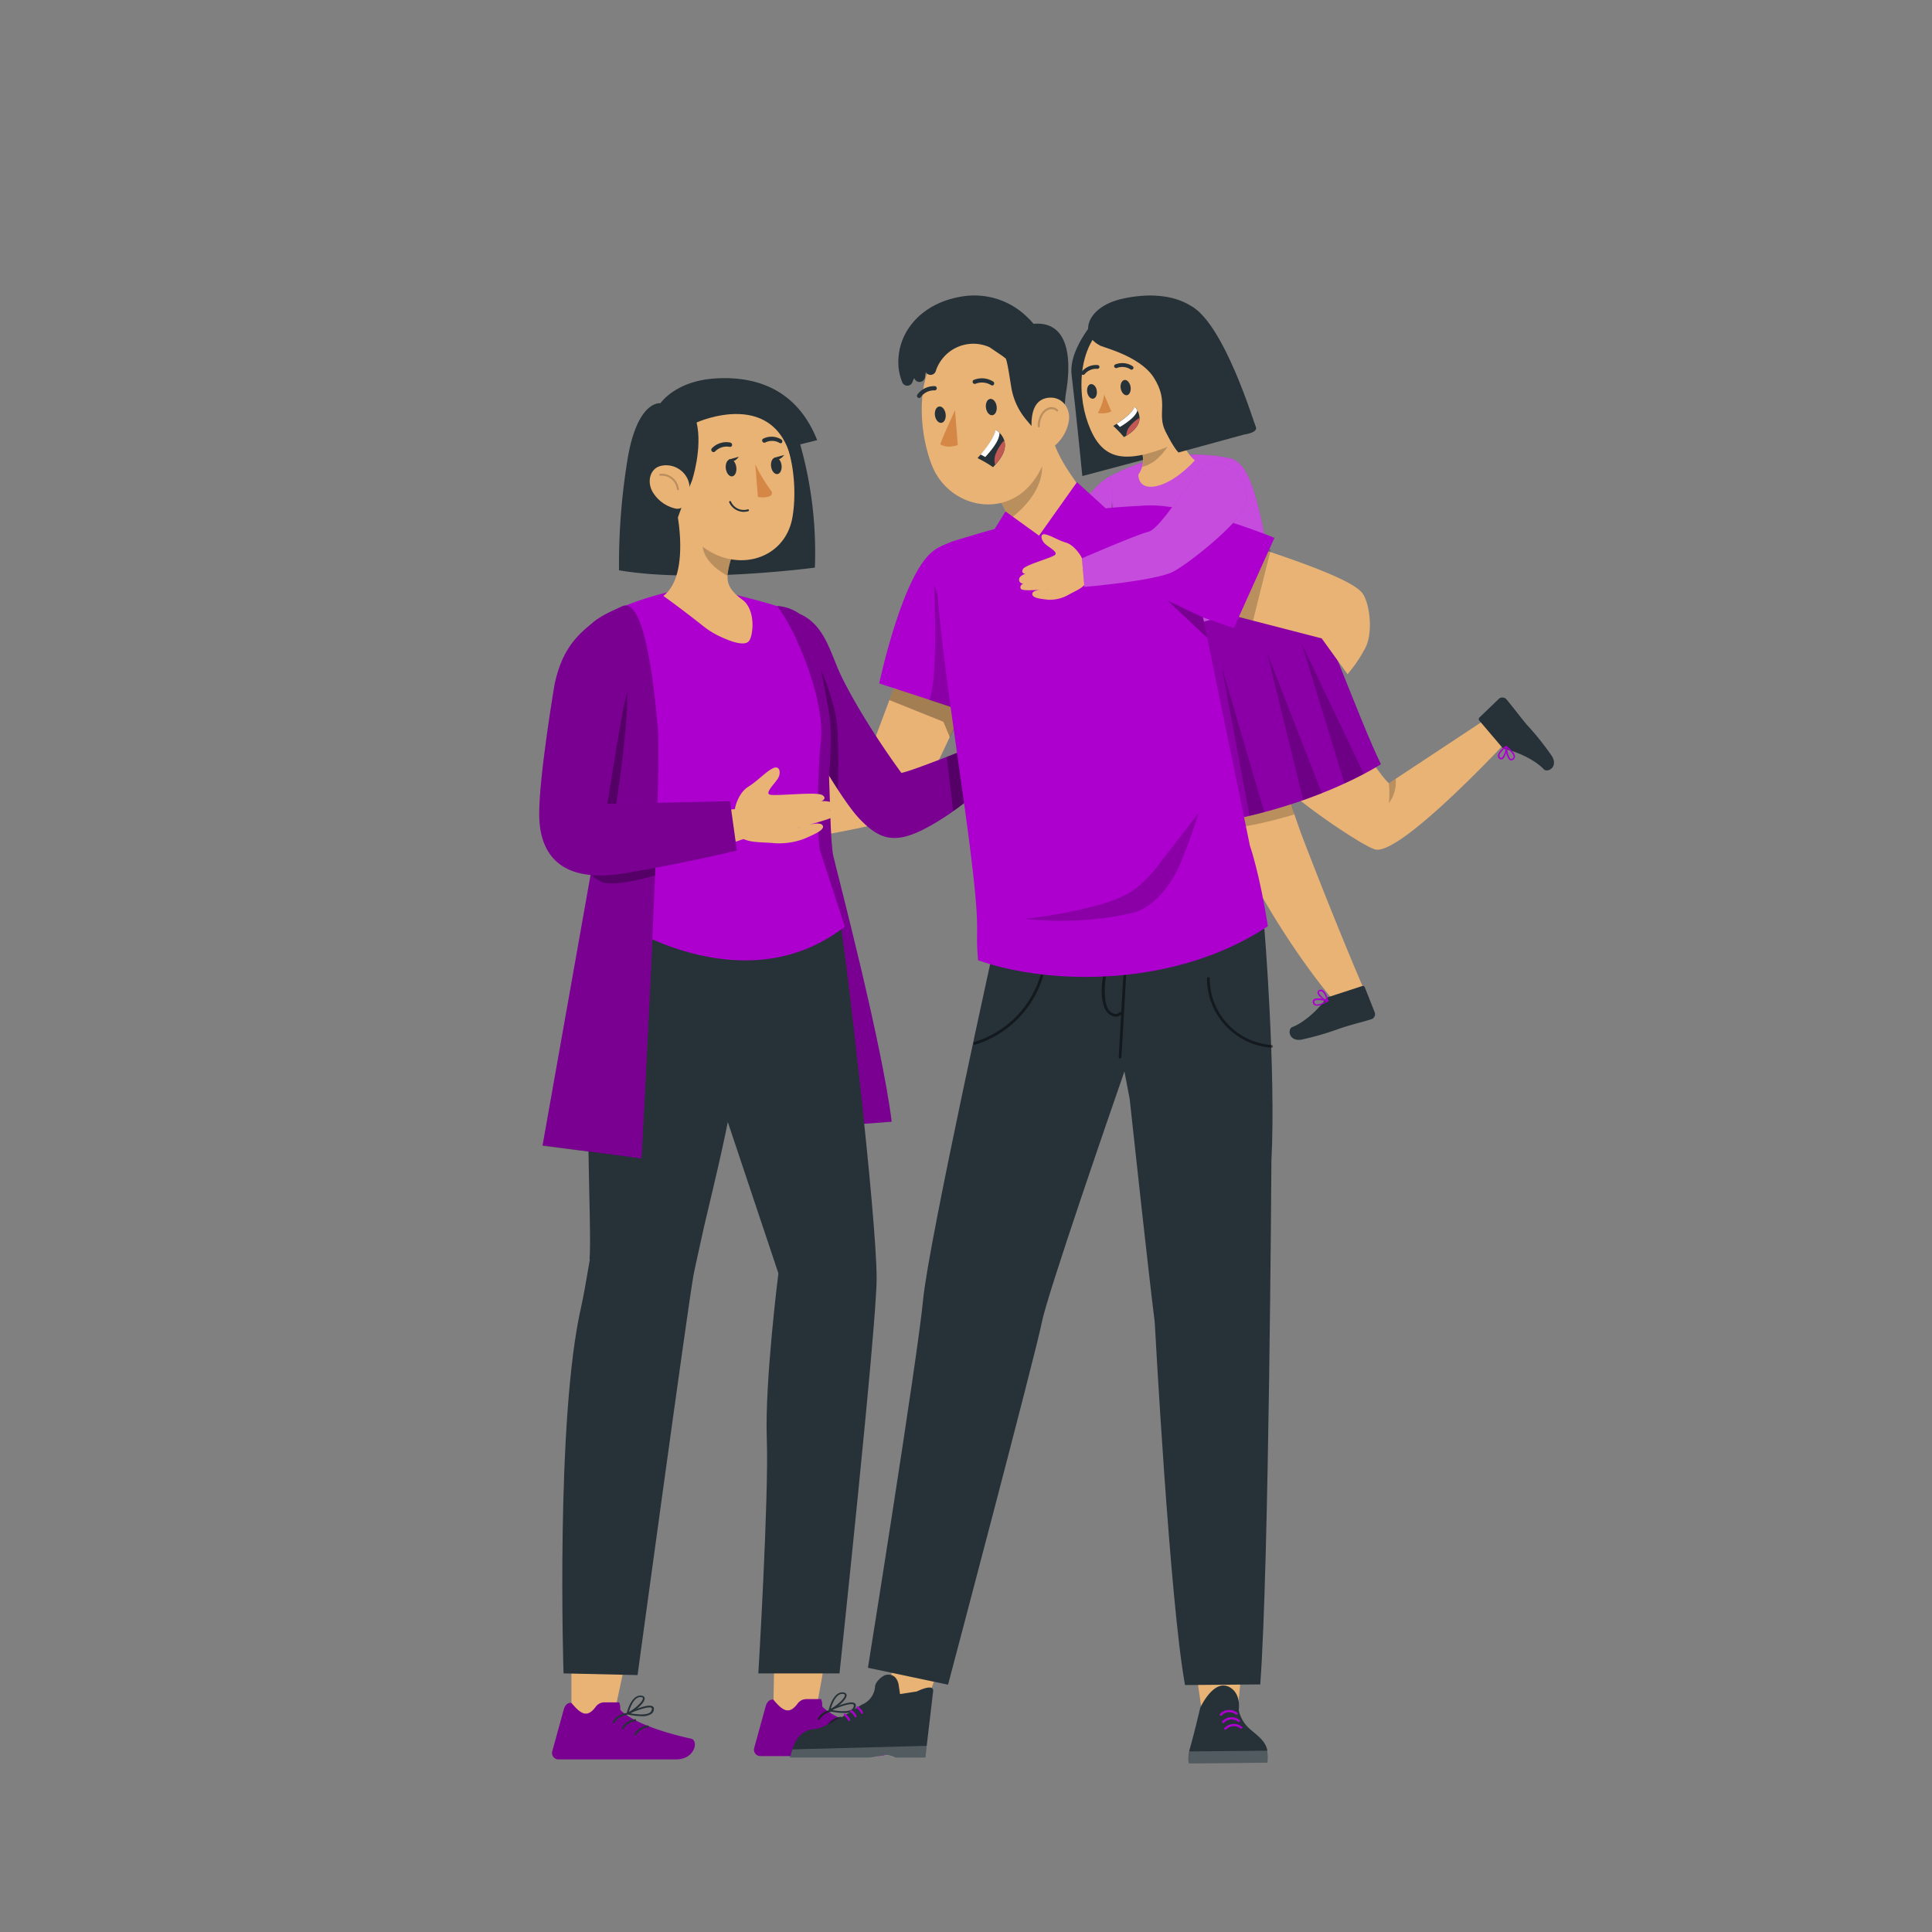 <svg xmlns="http://www.w3.org/2000/svg" viewBox="0 0 500 500"><rect x="0" y="0" width="500" height="500" fill="#808080" stroke="none"/><g id="freepik--Characters--inject-158"><path d="M233.13,173.32l-7.34,19.53-44.28,19.53,2,8.4s48.4-6.66,52-10.55,15.52-31,15.52-31Z" style="fill:#e9b376"></path><polygon points="231.33 178.11 230.17 181.18 244.15 186.79 245.84 190.85 247.01 188.32 246.47 181.65 231.33 178.11" style="opacity:0.3"></polygon><path d="M191.52,210.25s-1.69-3.65-4.83-4.76-5.34-2.82-7.73-3.48-.53,2.12.76,3.4,2.73,2.74,1.61,3.56S168.4,211,167,212.34s.55,1.69.55,1.69-2.86.39-3,1.56c0,.31.36,1.08,1.69,1.11,3,.07,9.28-.12,9.28-.12-.36,0-8.11.79-9.25,1.06-1.5.35-2,1.28-1.79,2.14.33,1.23,10,.58,10.39.84,0,0-5.56.18-6.3,1.64s2.77,1.54,5.88,1c2.84-.48,8.55-.67,11.4-1.44,3.51-1,5.65-2.37,6.2-5.73A11.6,11.6,0,0,0,191.52,210.25Z" style="fill:#e9b376"></path><path d="M167.9,214a.13.13,0,0,1,0-.25c2.3-.25,4.64-.4,6.94-.44h0a.12.12,0,0,1,.13.12.13.13,0,0,1-.13.13c-2.29,0-4.62.19-6.91.44Z" style="opacity:0.3"></path><path d="M177,220.74a.12.12,0,0,1-.11-.07,15.6,15.6,0,0,1-.72-8.89.12.12,0,1,1,.24.06,15.31,15.31,0,0,0,.71,8.73.13.13,0,0,1-.07.17Z" style="opacity:0.3"></path><path d="M187.46,214.13a5.4,5.4,0,0,1-5.25-4,.13.13,0,0,1,.09-.15.13.13,0,0,1,.16.08,5.14,5.14,0,0,0,5.34,3.83.14.14,0,0,1,.14.12.12.12,0,0,1-.12.13Z" style="opacity:0.3"></path><path d="M201.16,156.84s8.42,0,11.05,10.18,2.1,48.78,3.44,54.49,12.56,48.23,15.11,68.78c0,0-11.9,1-13,.81s-18.87-83.87-18.87-83.87Z" style="fill:#AD00CF"></path><g style="opacity:0.3"><path d="M201.16,156.84s8.42,0,11.05,10.18,2.1,48.78,3.44,54.49,12.56,48.23,15.11,68.78c0,0-11.9,1-13,.81s-18.87-83.87-18.87-83.87Z"></path></g><path d="M217.9,175.34c5.93,12,15.37,24.69,15.37,24.69,3-.46,23.1-8.67,23.1-8.67l2.21,8.58a98.72,98.72,0,0,1-13.33,11c-12.12,8-16.59,7.45-22.77,1s-18.78-30.22-18.78-30.22l4.4-21.56L207,158.91C213.67,161.81,215,169.57,217.9,175.34Z" style="fill:#AD00CF"></path><g style="opacity:0.3"><path d="M217.9,175.34c5.93,12,15.37,24.69,15.37,24.69,3-.46,23.1-8.67,23.1-8.67l2.21,8.58a98.72,98.72,0,0,1-13.33,11c-12.12,8-16.59,7.45-22.77,1s-18.78-30.22-18.78-30.22l4.4-21.56L207,158.91C213.67,161.81,215,169.57,217.9,175.34Z"></path></g><path d="M214.56,200.68s1-10.38,0-16.15-2.09-11.21-2.09-11.21,3.82,8.73,4.25,15.1.16,16,.16,16Z" style="opacity:0.3"></path><path d="M245.05,195.88c-.08,0,1.65,14.07,1.65,14.07l2.85-2.11-1.83-13Z" style="opacity:0.3"></path><polygon points="147.88 443.91 158.66 444.96 164.55 417.43 147.88 415.87 147.88 443.91" style="fill:#e9b376"></polygon><path d="M160.23,440.57h-3.85a2.76,2.76,0,0,0-2.2,1.15c-2.22,3-3.88,1.88-6.3-1-1.54-.18-1.95,1.59-2.07,2.06l-2.88,10.47a1.64,1.64,0,0,0,1.13,2,1.55,1.55,0,0,0,.48.07H175c4.85,0,5.86-4.89,3.86-5.34-9-2-15.35-4.63-18.13-7.25C160.26,442.33,160.78,442,160.23,440.57Z" style="fill:#AD00CF"></path><path d="M160.23,440.57h-3.85a2.76,2.76,0,0,0-2.2,1.15c-2.22,3-3.88,1.88-6.3-1-1.54-.18-1.95,1.59-2.07,2.06l-2.88,10.47a1.64,1.64,0,0,0,1.13,2,1.55,1.55,0,0,0,.48.07H175c4.85,0,5.86-4.89,3.86-5.34-9-2-15.35-4.63-18.13-7.25C160.26,442.33,160.78,442,160.23,440.57Z" style="opacity:0.3"></path><path d="M168.58,443.55a1.57,1.57,0,0,0,.65-1.26.67.67,0,0,0-.31-.67c-1.21-.86-6,1.39-6.56,1.65a.24.24,0,0,0-.13.13.22.22,0,0,0,.13.28,17.49,17.49,0,0,0,3.61.46A4.28,4.28,0,0,0,168.58,443.55Zm0-1.57a.26.26,0,0,1,.12.29,1.28,1.28,0,0,1-.47.92c-1.1.81-3.74.46-5.16.2C165.11,442.51,168,441.52,168.62,442Z" style="fill:#263238"></path><path d="M162.52,443.73c1.45-.61,4.48-3,4.31-4.24,0-.26-.21-.58-.86-.66-2.64-.31-3.78,4.43-3.78,4.63a.23.23,0,0,0,.07.23h.15Zm3.36-4.51c.49,0,.49.22.49.28.14.77-2.06,2.74-3.63,3.57.32-1.1,1.29-3.87,3-3.87Z" style="fill:#263238"></path><path d="M158.81,445.9a.22.22,0,0,1-.13,0,.25.25,0,0,1-.08-.34,4.92,4.92,0,0,1,3.45-2.22.25.25,0,0,1,.28.21.24.24,0,0,1-.21.28,4.39,4.39,0,0,0-3.09,2A.25.25,0,0,1,158.81,445.9Z" style="fill:#263238"></path><path d="M161.1,447.5a.2.2,0,0,1-.13,0,.24.24,0,0,1-.08-.34,4.88,4.88,0,0,1,3.45-2.22.25.25,0,0,1,.28.21.26.26,0,0,1-.22.29,4.39,4.39,0,0,0-3.09,2A.26.26,0,0,1,161.1,447.5Z" style="fill:#263238"></path><path d="M164.37,449.11a.28.28,0,0,1-.13,0,.25.25,0,0,1-.08-.35,4.88,4.88,0,0,1,3.45-2.22.25.25,0,0,1,.28.21.24.24,0,0,1-.22.28,4.44,4.44,0,0,0-3.09,2A.26.26,0,0,1,164.37,449.11Z" style="fill:#263238"></path><polygon points="200.14 443.07 210.92 444.13 215.92 416.5 200.6 414.83 200.14 443.07" style="fill:#e9b376"></polygon><path d="M212.49,439.74h-3.85a2.75,2.75,0,0,0-2.2,1.14c-2.22,3-3.88,1.89-6.3-1-1.53-.18-1.95,1.58-2.07,2.05l-2.88,10.47a1.64,1.64,0,0,0,1.13,2,1.54,1.54,0,0,0,.48.06h30.5c4.85,0,5.86-4.89,3.86-5.34-9-2-15.35-4.63-18.13-7.24C212.52,441.5,213.05,441.16,212.49,439.74Z" style="fill:#AD00CF"></path><path d="M220.84,442.72a1.58,1.58,0,0,0,.65-1.26.69.69,0,0,0-.31-.68c-1.21-.85-6,1.4-6.56,1.66a.21.21,0,0,0,0,.4,17.5,17.5,0,0,0,3.61.47A4.35,4.35,0,0,0,220.84,442.72Zm0-1.57a.25.25,0,0,1,.12.28,1.26,1.26,0,0,1-.47.92c-1.1.82-3.74.47-5.16.2C217.37,441.67,220.21,440.68,220.88,441.15Z" style="fill:#263238"></path><path d="M214.78,442.89c1.45-.6,4.48-3,4.31-4.23,0-.27-.21-.58-.86-.67-2.64-.3-3.77,4.44-3.77,4.64a.19.19,0,0,0,.06.22.19.19,0,0,0,.15,0Zm3.36-4.51c.49.05.49.23.49.29.14.77-2.06,2.74-3.63,3.57.32-1.11,1.29-3.87,3-3.87Z" style="fill:#263238"></path><path d="M211.89,445.07a.28.28,0,0,1-.13,0,.25.25,0,0,1-.08-.35,4.88,4.88,0,0,1,3.44-2.22.27.27,0,0,1,.29.22.26.26,0,0,1-.22.28,4.41,4.41,0,0,0-3.09,2A.25.25,0,0,1,211.89,445.07Z" style="fill:#263238"></path><path d="M214.28,446.87a.33.33,0,0,1-.13,0,.26.26,0,0,1-.08-.35,4.94,4.94,0,0,1,3.45-2.22.26.26,0,0,1,.28.22.25.25,0,0,1-.22.28,4.39,4.39,0,0,0-3.09,2A.24.24,0,0,1,214.28,446.87Z" style="fill:#263238"></path><path d="M217.26,448.38a.25.25,0,0,1-.14,0,.24.24,0,0,1-.07-.34,4.88,4.88,0,0,1,3.44-2.22.25.25,0,0,1,.29.21.26.26,0,0,1-.22.28,4.44,4.44,0,0,0-3.09,2A.25.25,0,0,1,217.26,448.38Z" style="fill:#263238"></path><path d="M217.48,239.08c.78,2.31,9.49,76.06,9.39,92-.08,12.88-9.61,102-9.61,102h-21s2.74-45.79,2.19-60.68,3-42.86,3-42.86l-22.45-67.16.84-22.53Z" style="fill:#263238"></path><path d="M150.41,338.17c.5-2.15,1.28-6.51,2.25-12.27l-.09,0c.71-7.62-1.73-47.06.67-69.58,1.86-14.35,5.28-22,9-26.73l.52-.67c.62-.76,1-1.18,1-1.18.7.17,1.4.34,2.09.49l.78.16c26.07,5.46,46.91-1.68,46.91-1.68,2.4,5.92,4.94,19.95,6.69,33.06-2.73,3-13.34,5.77-27.07,8.34l-3.91,17.71c-2.06,11-4.71,21.74-7,31.44l-2.34,10.62c-.15.69-.29,1.38-.42,2.06C178.3,336,165,433.51,165,433.51l-19.16-.44S143.73,367.27,150.41,338.17Z" style="fill:#263238"></path><path d="M212.49,439.74h-3.85a2.75,2.75,0,0,0-2.2,1.14c-2.22,3-3.88,1.89-6.3-1-1.53-.18-1.95,1.58-2.07,2.05l-2.88,10.47a1.64,1.64,0,0,0,1.13,2,1.54,1.54,0,0,0,.48.06h30.5c4.85,0,5.86-4.89,3.86-5.34-9-2-15.35-4.63-18.13-7.24C212.52,441.5,213.05,441.16,212.49,439.74Z" style="opacity:0.3"></path><path d="M155.84,187.77l-2.82-25c4.35-6.49,21.82-9.94,21.82-9.94l14.18.78s7.5,1.77,12.17,3.29a49.46,49.46,0,0,1,5.45,9.84s6.86,14.67,5.79,25c-.45,4.34-1.43,20.88-.22,28.33l6.43,19.74c-25.91,20.18-57.86-.91-57.86-.91,1.16-3.57,3.72-11.46,4.25-14.94-.38-4.45-1.63-7.36-3.51-15.15C161.16,207.28,156.47,189.23,155.84,187.77Z" style="fill:#AD00CF"></path><polygon points="186.61 209.71 191.83 209.25 193.91 216.62 188.67 218.42 186.61 209.71" style="fill:#e9b376"></polygon><path d="M190.29,208.86s.78-3.62,3.36-5.25,4.22-3.62,6.22-4.7,2.33,1.17,1.44,2.58-3.31,3.64-2.14,4.14,12-.78,13.56.1-.15,1.63-.15,1.63,2.44-.27,3,.78-.89,1.68-.89,1.68,1.64-.13,1.6,1-9.73,3.21-10.06,3.52c0,0,5.63-2,6.59-.83s-2.11,2.43-4.54,3.5a18.21,18.21,0,0,1-8.37,1.16c-3.37-.3-8.06.1-9.24-2.81A12.76,12.76,0,0,1,190.29,208.86Z" style="fill:#e9b376"></path><path d="M170.25,188.42c-1.14-13.22-3.74-34-9.23-31.51-3.51,1.57-5.72,2.64-7.53,4.19-1.19,1-1.39,3.43-2.19,6-2.22,7.18,1.72,58.26,1.72,58.26l-12.6,71.08L166,299.79S171.4,201.65,170.25,188.42Z" style="fill:#AD00CF"></path><path d="M170.25,188.42c-1.14-13.22-3.74-34-9.23-31.51-3.51,1.57-5.72,2.64-7.53,4.19-1.19,1-1.39,3.43-2.19,6-2.22,7.18,1.92,57.29,1.92,57.29L140.4,296.55,166,299.79S171.4,201.65,170.25,188.42Z" style="opacity:0.3"></path><path d="M158.31,215.51s4.26-24.81,4-36.32l-8.07,31Z" style="opacity:0.3"></path><path d="M151.5,224.9a12,12,0,0,0,4.26,3.35c3.48,1.45,13.79-1.7,13.79-1.7l.14-4.4Z" style="opacity:0.3"></path><path d="M162.29,179.19c-.64,0-5.13,28.86-5.13,28.86l31.76-.71,1.78,12.79s-13.9,3.38-29.28,5.89c-15.86,2.58-21.8-4.44-21.87-15.2-.07-9.87,4-33.84,4-33.84,2.06-9.44,6.11-12.92,11.09-16.79Z" style="fill:#AD00CF"></path><path d="M162.29,179.19c-.64,0-5.13,28.86-5.13,28.86l31.76-.71,1.78,12.79s-13.9,3.38-29.28,5.89c-15.86,2.58-21.8-4.44-21.87-15.2-.07-9.87,4-33.84,4-33.84,2.06-9.44,6.11-12.92,11.09-16.79Z" style="opacity:0.3"></path><path d="M170.93,104.35s3.78-5.64,13.82-6.38,21.29,2.17,26.73,15.94l-4.39,1.1a102.87,102.87,0,0,1,3.8,31.89s-30.78,4.12-50.69.69a168.24,168.24,0,0,1,2.08-27.92C164.75,103.44,170.93,104.35,170.93,104.35Z" style="fill:#263238"></path><path d="M171.68,154.23s4.52,3.2,10.37,7.85a21.31,21.31,0,0,0,3.95,2.48c3.79,1.82,7.21,2.81,8.05,1a6,6,0,0,0,.43-1.28c.66-3,.17-7.22-2.32-9.05-2.81-2.06-4.2-3.87-3.82-6.83a21.76,21.76,0,0,1,1.36-5.11l-3.22-1.77-11.67-10.89C176.37,137.52,177.43,149.89,171.68,154.23Z" style="fill:#e9b376"></path><path d="M188.27,149c-3.16-1.71-6.67-4.75-6.41-8.4a16.83,16.83,0,0,1,.73-3.94l6.59,8.05A21.35,21.35,0,0,0,188.27,149Z" style="opacity:0.2"></path><path d="M172.13,117.94c1.51,11.49,1.91,16.37,8.1,22.18,9.31,8.75,23,5.15,24.88-6.38,1.73-10.37-1-27.42-12.54-31.82C181.23,97.58,170.62,106.45,172.13,117.94Z" style="fill:#e9b376"></path><path d="M187.82,121.11c.11,1.21.81,2.19,1.57,2.18s1.29-1,1.18-2.23-.8-2.2-1.56-2.18S187.72,119.89,187.82,121.11Z" style="fill:#263238"></path><path d="M199.54,120.59c.1,1.18.8,2.12,1.56,2.11s1.28-1,1.18-2.17-.8-2.12-1.56-2.11S199.43,119.41,199.54,120.59Z" style="fill:#263238"></path><path d="M184.65,117a.52.52,0,0,0,.4-.15,4.2,4.2,0,0,1,3.76-1.21.52.52,0,0,0,.65-.41.62.62,0,0,0-.45-.69,5.17,5.17,0,0,0-4.77,1.47.59.59,0,0,0,0,.81A.61.61,0,0,0,184.65,117Z" style="fill:#263238"></path><path d="M202.19,114.69a.45.45,0,0,0,.25-.27.62.62,0,0,0-.31-.73,4.8,4.8,0,0,0-4.69-.12.57.57,0,0,0,.63.94,3.86,3.86,0,0,1,3.71.14A.54.54,0,0,0,202.19,114.69Z" style="fill:#263238"></path><path d="M195.47,120.18a39.34,39.34,0,0,0,4.12,6.86.9.9,0,0,1-.37,1.38,5.67,5.67,0,0,1-3.08.17Z" style="fill:#d58745"></path><path d="M188.58,118.94l2.62-.73S189.83,120.24,188.58,118.94Z" style="fill:#263238"></path><path d="M200.32,118.48l2.62-.73S201.58,119.78,200.32,118.48Z" style="fill:#263238"></path><path d="M179.1,124.34s2.76-8.33,1.18-15c0,0,21.26-9.67,24.94,11.59,0,0-2.85-23.67-21.18-21.84s-19.64,29.73-9.22,36.53C174.82,135.68,176.7,130.21,179.1,124.34Z" style="fill:#263238"></path><path d="M169,127.47a9.32,9.32,0,0,0,5.78,4.14c3.08.65,4.47-4.32,3.3-7.34a6.12,6.12,0,0,0-7.06-3.7C168.13,121.27,167.35,124.83,169,127.47Z" style="fill:#e9b376"></path><path d="M175.44,126.85a.25.25,0,0,1-.25-.22,3.95,3.95,0,0,0-4.32-3.5.27.27,0,0,1-.28-.23.25.25,0,0,1,.23-.27,4.45,4.45,0,0,1,4.87,4,.25.25,0,0,1-.22.27Z" style="opacity:0.2"></path><path d="M192.42,132.47a4.17,4.17,0,0,1-3.7-2.46.25.25,0,0,1,.13-.33.26.26,0,0,1,.33.14,3.6,3.6,0,0,0,4.34,2,.24.24,0,0,1,.3.18.25.25,0,0,1-.18.3A5,5,0,0,1,192.42,132.47Z" style="fill:#263238"></path><path d="M251.57,194.4s-.47-4,1.63-6.58,3.08-5.2,4.77-7,1.56,1.53,1.13,3.29-.89,3.77.48,3.88,12.11-5,14-4.63.42,1.74.42,1.74,2.64-1.17,3.38-.25c.2.24.26,1.11-.86,1.83-2.52,1.62-8,4.75-8,4.75.31-.19,7.33-3.57,8.45-3.94,1.46-.48,2.39,0,2.64.89.36,1.22-8.19,5.71-8.42,6.15,0,0,4.84-2.75,6.23-1.89s-1.56,2.76-4.48,3.94c-2.68,1.07-7.65,3.89-10.47,4.73-3.49,1-6.06.93-8.29-1.65A11.57,11.57,0,0,1,251.57,194.4Z" style="fill:#e9b376"></path><path d="M267.49,188.54a.14.14,0,0,1-.11-.06.13.13,0,0,1,.05-.17c2-1.17,4.05-2.27,6.14-3.25a.12.12,0,0,1,.16.06.11.11,0,0,1-.06.16c-2.07,1-4.13,2.08-6.12,3.25Z" style="opacity:0.3"></path><path d="M269.36,195.78a.13.13,0,0,1-.12-.11,15.39,15.39,0,0,0-4-7.82.12.12,0,0,1,0-.17.13.13,0,0,1,.18,0,15.62,15.62,0,0,1,4,7.95.12.12,0,0,1-.1.14Z" style="opacity:0.3"></path><path d="M256.68,195.77a.12.12,0,0,1-.06-.23A5.31,5.31,0,0,0,259,193a5.23,5.23,0,0,0,.18-3.49.13.13,0,0,1,.09-.16.12.12,0,0,1,.15.08,5.4,5.4,0,0,1-2.68,6.36Z" style="opacity:0.3"></path><g id="freepik--freepik--character-3--inject-124--inject-158"><path d="M282.6,83c2.51-1.36-6.21,6.44-5.26,14.13s2.77,26.07,2.77,26.07l17.6-4.68Z" style="fill:#263238"></path><g id="freepik--freepik--group--inject-124--inject-158"><path d="M385.9,185.23l-26.46,17.49a20.91,20.91,0,0,1-2.2-2.59c-3.55-4.59-8.67-12.85-10.32-15.56l-13.34,20c3.9,4.07,19.8,14.86,22.48,15.3,6.95,1.15,34.76-28.95,34.76-28.95Z" style="fill:#e9b376"></path><path d="M287.47,123.16c-6,2.58-15.49,19.33-15.49,19.33l2.46,3.94,4.44,2.08s7.2-11.7,11.95-13.8S287.47,123.16,287.47,123.16Z" style="fill:#AD00CF"></path><path d="M287.47,123.16c-6,2.58-15.49,19.33-15.49,19.33l2.46,3.94,4.44,2.08s7.2-11.7,11.95-13.8S287.47,123.16,287.47,123.16Z" style="fill:#fff;opacity:0.3"></path><path d="M287.47,123.16a45.45,45.45,0,0,1,31.36-4.45c3.15,1.54,5.51,4.12,9.05,23,1.17,6.28,7.52,6.39,10.23,12.41a4.93,4.93,0,0,1-1.06,6.89,4.74,4.74,0,0,1-1.1.61c-9.43,3.76-27.15,9.88-37.29,7.15C298.67,168.78,288.12,143.61,287.47,123.16Z" style="fill:#AD00CF"></path><path d="M287.47,123.16a45.45,45.45,0,0,1,31.36-4.45c3.15,1.54,5.51,4.12,9.05,23,1.17,6.28,7.52,6.39,10.23,12.41a4.93,4.93,0,0,1-1.06,6.89,4.74,4.74,0,0,1-1.1.61c-9.43,3.76-27.15,9.88-37.29,7.15C298.67,168.78,288.12,143.61,287.47,123.16Z" style="fill:#fff;opacity:0.3"></path><path d="M336.83,216c9.9,25.86,17.3,42.7,17.3,42.7L347.76,262s-14.62-15.57-27.9-42.71a211,211,0,0,1-8.57-20l16.59-14A246.25,246.25,0,0,0,336.83,216Z" style="fill:#e9b376"></path><path d="M311.29,199.33,323.22,193c1.62,8.05,8.91,6.58,11.76,17.78-3.75,1.12-13.56,3.83-17.57,3.36A116.47,116.47,0,0,1,311.29,199.33Z" style="isolation:isolate;opacity:0.2"></path><path d="M344.09,257.94l8.41-2.74a.55.55,0,0,1,.71.31v0h0l2.58,6.53a1.39,1.39,0,0,1-.88,1.74c-2.95.91-4.41,1.16-8.11,2.37a74.41,74.41,0,0,1-10,2.91c-3.27.52-3.68-2.73-2.34-3.26,3.16-1.21,6.87-4.71,8.44-7.06A2.16,2.16,0,0,1,344.09,257.94Z" style="fill:#263238"></path><path d="M340.27,260.18a1,1,0,0,1-.53-.91.7.7,0,0,1,.24-.62c.8-.66,3.4.08,3.7.18a.26.26,0,0,1,.13.16.16.16,0,0,1-.1.17,9.64,9.64,0,0,1-1.91.93A2.13,2.13,0,0,1,340.27,260.18Zm0-1.22a.32.32,0,0,0-.12.31.68.68,0,0,0,.32.58c.47.23,1.47-.05,2.72-.71-1-.28-2.5-.5-2.94-.14Z" style="fill:#AD00CF"></path><path d="M343.58,259.22c-.89-.2-2.52-1.41-2.61-2.28a.68.68,0,0,1,.46-.73,1,1,0,0,1,.83,0c1,.49,1.52,2.73,1.55,2.79a.27.27,0,0,1-.06.17.08.08,0,0,1-.08,0A.14.14,0,0,1,343.58,259.22Zm-2-2.68a.29.29,0,0,0-.24.36,3.79,3.79,0,0,0,2,1.89c-.19-.71-.67-1.92-1.27-2.2a.48.48,0,0,0-.42,0Z" style="fill:#AD00CF"></path><path d="M388.58,193.23l-5.72-6.73a.57.57,0,0,1,0-.79h0l5.06-4.87a1.4,1.4,0,0,1,1.95.15c2,2.38,2.81,3.62,5.27,6.57a72.88,72.88,0,0,1,6.49,8.11c1.71,2.84-1.13,4.44-2.11,3.4-2.32-2.47-7-4.56-9.75-5.12A2.27,2.27,0,0,1,388.58,193.23Z" style="fill:#263238"></path><path d="M392.08,195.88a1,1,0,0,1-.64.83.65.65,0,0,1-.66,0c-.94-.49-1.2-3.18-1.23-3.49a.22.22,0,0,1,.09-.17.18.18,0,0,1,.2,0,9.27,9.27,0,0,1,1.58,1.42A2,2,0,0,1,392.08,195.88Zm-1.1.5a.31.31,0,0,0,.32,0,.66.66,0,0,0,.42-.52c0-.52-.6-1.34-1.73-2.23.15,1.07.5,2.49,1,2.76Z" style="fill:#AD00CF"></path><path d="M389.94,193.18c.15.94-.34,2.86-1.11,3.28a.72.72,0,0,1-.86-.15.94.94,0,0,1-.31-.76c.08-1.11,1.95-2.45,2-2.49a.19.19,0,0,1,.18,0,.06.06,0,0,1,0,.06A.24.24,0,0,1,389.94,193.18ZM388.25,196a.33.33,0,0,0,.43.1,3.92,3.92,0,0,0,.94-2.57c-.58.46-1.53,1.35-1.57,2a.54.54,0,0,0,.12.42Z" style="fill:#AD00CF"></path><path d="M309.24,119.13s-5.27,6.07-10.63,6.79c-4.18.55-4-3.07-4-3.07a7.44,7.44,0,0,0,.94-2c1.46-4.69-3.33-8.09-3.33-8.09l4.29-2.23,9.38-4.9C303.3,114.63,309.24,119.13,309.24,119.13Z" style="fill:#e9b376"></path><path d="M305.07,109.47s-2.82,9.77-9.46,11.36c1.45-4.69-3.33-8.09-3.33-8.09l4.29-2.23Z" style="isolation:isolate;opacity:0.2"></path><path d="M311.43,93.72c1.11,8.58-1.75,18.93-8.5,21.64-12.42,5-17.95,3.51-21.33-5.76-3.08-8.33-2.81-22.51,7.34-27.21S309.87,81.8,311.43,93.72Z" style="fill:#e9b376"></path><path d="M292.59,100.1c.18,1.09-.26,2.07-.94,2.18s-1.43-.68-1.61-1.77.26-2,.94-2.16S292.41,99,292.59,100.1Z" style="fill:#263238"></path><path d="M283.84,101.09c.17,1-.24,2-.94,2.09s-1.36-.66-1.53-1.69.25-2,.94-2.08S283.72,100.06,283.84,101.09Z" style="fill:#263238"></path><path d="M288.57,95.16a.47.47,0,0,1-.2-.22.48.48,0,0,1,.29-.63h0a4.85,4.85,0,0,1,4.49.48.49.49,0,0,1,.09.69h0a.51.51,0,0,1-.69.1h0a3.86,3.86,0,0,0-3.58-.31A.55.55,0,0,1,288.57,95.16Z" style="fill:#263238"></path><path d="M280.23,97a.52.52,0,0,1-.29-.09.5.5,0,0,1,0-.7,4.83,4.83,0,0,1,4.17-1.73.49.49,0,0,1,.42.55h0a.52.52,0,0,1-.57.42h0a3.88,3.88,0,0,0-3.29,1.44A.53.53,0,0,1,280.23,97Z" style="fill:#263238"></path><path d="M285.75,102.08l1.87,4.41a6,6,0,0,1-3.49.38A14,14,0,0,0,285.75,102.08Z" style="fill:#d58745"></path><path d="M302.93,100.8s1.27-5.63,4.28-4.5,4.09,10,.08,10.71S301.64,104,302.93,100.8Z" style="fill:#e9b376"></path><path d="M288.11,110.23a27.9,27.9,0,0,1,2.76,2.89l.61-.35c2.73-1.65,3.46-3.31,3.43-4.65a4.65,4.65,0,0,0-1.17-2.81c-.94,1.73-3.37,3.45-4.69,4.31A8.42,8.42,0,0,1,288.11,110.23Z" style="fill:#263238"></path><path d="M289,109.66l.84.84c2.57-1.55,4.17-3,4.51-4.25a4,4,0,0,0-.65-.94C292.8,107.08,290.37,108.8,289,109.66Z" style="fill:#fff"></path><path d="M291.48,112.77c2.73-1.65,3.46-3.31,3.43-4.65a10.4,10.4,0,0,0-2.67,2.41A3.85,3.85,0,0,0,291.48,112.77Z" style="fill:#c15854"></path><path d="M302,139.21s5.19-6.4,8.3-1.74c3.86,5.77-8.39,14.76-8.39,14.76s-8.82-7.21-6.48-12.68C298.39,132.65,302,139.21,302,139.21Z" style="fill:#fff"></path><path d="M296.36,165c-2.89,7.25-1.48,31.9,4.25,48.23,0,0,7.58,2.35,28.81-3.66,17.48-4.94,27.95-11.78,27.95-11.78-6.19-12.81-16.77-43.08-19.29-44Z" style="fill:#AD00CF"></path><path d="M357.37,197.75s-1.55,1-4.43,2.53c-1.37.72-3,1.56-5,2.46-1.74.8-3.71,1.66-5.9,2.51q-2.24.92-4.79,1.81c-2.41.85-5,1.69-7.83,2.48-.76.22-1.49.42-2.21.61-1.34.36-2.63.69-3.86.94-3,.71-5.64,1.25-8,1.61-1.88.31-3.48.52-4.94.65a45.7,45.7,0,0,1-5.36.26,14.73,14.73,0,0,1-2-.08,12.77,12.77,0,0,1-2.53-.37c-5.72-16.37-7.13-41-4.24-48.22l41.72-11.26C340.6,154.68,351.18,185,357.37,197.75Z" style="isolation:isolate;opacity:0.2"></path><path d="M299.92,188.32l5.18,25.33a14.73,14.73,0,0,1-2-.08Z" style="isolation:isolate;opacity:0.2"></path><path d="M310.46,213.39l-3.75-38.21,8.65,37.53C313.56,213,311.92,213.26,310.46,213.39Z" style="isolation:isolate;opacity:0.2"></path><path d="M323.36,211.16,316.2,172.6l11,37.59C325.88,210.51,324.59,210.84,323.36,211.16Z" style="isolation:isolate;opacity:0.2"></path><path d="M337.26,207.06l-9.38-38.24,14.21,36.43C340.56,205.86,339,206.47,337.26,207.06Z" style="isolation:isolate;opacity:0.2"></path><path d="M352.94,200.28c-1.37.72-3,1.56-5,2.46l-11.12-36.33Z" style="isolation:isolate;opacity:0.2"></path><path d="M359.44,202.72a26.54,26.54,0,0,1,0,5.15,9.17,9.17,0,0,0,1.76-6.31Z" style="isolation:isolate;opacity:0.2"></path></g><polygon points="287.23 137.48 287.75 129.73 288.82 135.94 287.23 137.48" style="isolation:isolate;opacity:0.2"></polygon><path d="M325,110.44c-.65-1.41-8.26-26.83-16.94-31.37-4.7-2.9-11.26-3.18-17.56-1.76-9.15,2-11.41,9.15-6,12,.09.44,10.39,2.54,14.14,8.47,4,6.34.66,9.24,3,13.9s3.37,5.42,3.37,5.42l17-4.65S325.69,112,325,110.44Z" style="fill:#263238"></path></g><polygon points="247.68 418.56 238.47 444.18 229.88 441.49 232.57 414.52 247.68 418.56" style="fill:#e9b376"></polygon><path d="M239.84,451.73h0c-.2,1.87-.34,3.16-.34,3.16l-7.77,0a5.9,5.9,0,0,0-2.49-.72c-.92.12-4.12.74-4.12.74l-20.64,0a15.94,15.94,0,0,1,.6-2.32,10.07,10.07,0,0,1,1-2.13,5.8,5.8,0,0,1,4.91-3c2.89-.19,12-6.28,12-6.28a5.43,5.43,0,0,0,3.47-4.68c.06-1.31,2-2.92,2.93-3.06,1.88-.28,2.94.92,3.21,2.8l.33,2.19,4.35-.68s4.43-2.25,4.22-.08" style="fill:#263238"></path><g style="opacity:0.2"><path d="M204.48,455l20.64,0s3.2-.62,4.12-.74a5.9,5.9,0,0,1,2.49.72l7.77,0s.14-1.29.34-3.16l-34.76.92A15.94,15.94,0,0,0,204.48,455Z" style="fill:#fff"></path></g><path d="M218.41,443.55a.29.29,0,0,1,.35,0,3.66,3.66,0,0,1,1.24,1.42c.15.32-.31.62-.47.3a3.15,3.15,0,0,0-1.08-1.25.28.28,0,0,1,0-.43Z" style="fill:#AD00CF"></path><path d="M220.05,442.58a.29.29,0,0,1,.35,0,3.66,3.66,0,0,1,1.24,1.42c.15.31-.31.62-.47.3a3.08,3.08,0,0,0-1.08-1.25.28.28,0,0,1-.05-.44Z" style="fill:#AD00CF"></path><path d="M221.74,441.67a.29.29,0,0,1,.35,0,3.58,3.58,0,0,1,1.24,1.42c.15.32-.31.63-.46.31a3.21,3.21,0,0,0-1.09-1.26.28.28,0,0,1-.05-.43Z" style="fill:#AD00CF"></path><polygon points="307.07 415.72 311.13 443.45 320.18 443.82 322.85 417.02 307.07 415.72" style="fill:#e9b376"></polygon><path d="M328,456.18l-20.24.2s-.45-.84,0-3.11q.1-.52.3-1.17s0,0,0-.06c.19-.63.4-1.4.62-2.24.89-3.39,1.94-7.83,1.94-7.83s3.3-7.25,7.26-5.49c3.47,1.55,2.7,6.08,2.7,6.08a8.85,8.85,0,0,0,3,5c1.64,1.43,3.26,2.54,4.06,4.33a6.51,6.51,0,0,1,.35,1.08.59.59,0,0,1,0,.14A8.4,8.4,0,0,1,328,456.18Z" style="fill:#263238"></path><g style="opacity:0.2"><path d="M307.8,453.27c-.48,2.27,0,3.11,0,3.11l20.24-.2a8.4,8.4,0,0,0,.05-3.11Z" style="fill:#fff"></path></g><path d="M319.82,443.7a2.72,2.72,0,0,0-3.65.26c-.28.28-.7-.14-.43-.41a3.34,3.34,0,0,1,4.5-.28c.31.24-.12.66-.42.43Z" style="fill:#AD00CF"></path><path d="M320.41,445.59a2.71,2.71,0,0,0-3.65.26c-.28.27-.7-.15-.43-.42a3.33,3.33,0,0,1,4.5-.27c.31.23-.12.66-.42.43Z" style="fill:#AD00CF"></path><path d="M321,447.32a2.71,2.71,0,0,0-3.65.26.3.3,0,0,1-.43-.42,3.34,3.34,0,0,1,4.5-.27c.31.24-.12.66-.42.43Z" style="fill:#AD00CF"></path><path d="M327.22,240.31l-42.39.77-26.61-.54s-17.89,80.72-19.33,95.9-14.27,95.18-14.27,95.18L245.35,436s22.68-85.62,24.29-93.85c1.41-7.16,17.3-53.17,21.36-64.87.44,2.38.9,4.77,1.36,7.15,1.16,10.74,4.88,45,6.48,57.72,0,0,3.92,72.82,7.85,93.94l19.46-.16c2.28-30.06,2.89-135.57,2.89-135.57h0C330.25,277.39,327.22,240.31,327.22,240.31Z" style="fill:#263238"></path><g style="opacity:0.5"><path d="M269.25,252.47a25.73,25.73,0,0,1-17.07,17.2c-.43.13-.24.82.2.68a26.44,26.44,0,0,0,17.56-17.69.36.36,0,0,0-.69-.19Z"></path><path d="M291.45,252.25q-.61,10.68-1.22,21.35c0,.46-.73.47-.71,0q.32-5.48.62-11c-1.74,1.37-3.81-.25-4.4-2.05-1-2.93-.64-6.42.06-9.36a.36.36,0,0,1,.69.18,20.25,20.25,0,0,0-.52,6.3,8.45,8.45,0,0,0,.71,3.29c.57,1.1,2,2,3.13,1a.35.35,0,0,1,.37-.06c.19-3.22.38-6.46.56-9.68C290.76,251.8,291.47,251.8,291.45,252.25Z"></path><path d="M312.37,253.26a18,18,0,0,0,16.71,17.89c.45,0,.44-.67,0-.7a17.24,17.24,0,0,1-16-17.2.35.35,0,0,0-.7,0Z"></path></g><path d="M242.19,142.15c-8.38,4.92-14.65,34.72-14.65,34.72L251,184.53l8.14-17.07Z" style="fill:#AD00CF"></path><path d="M247.77,166.55l-1.34,16.6-5.89-2c2.38-6.36,1.2-29.83,1.2-29.83S245.61,162.34,247.77,166.55Z" style="isolation:isolate;opacity:0.2"></path><path d="M246.83,140c6-1.72,25.94-8.67,51.84-9.2L310.6,156.2l12.87,62.64s2.53,7.18,4.65,20.87c-23.7,15.78-56.15,15.44-75,8.81-.74-8.08.52-6.51-1.24-22.08-3.1-27.42-9-58.89-10-84C242,141.85,246.23,140.19,246.83,140Z" style="fill:#AD00CF"></path><path d="M282.93,131.37c-4.65-7.81-11.73-14-11.64-25.58l-14.39,21.6a21.34,21.34,0,0,1,1.9,2.34,10.55,10.55,0,0,1,2,5c.14,1.5-2.53,4.77-2.53,4.77s6.8,3.64,18.27-.22C283.37,137,282.93,131.37,282.93,131.37Z" style="fill:#e9b376"></path><path d="M268.64,116.07c3.84,8.61-3.74,15.77-7.82,18.63a10.55,10.55,0,0,0-2-4.95Z" style="isolation:isolate;opacity:0.2"></path><path d="M270.84,100.13c.8,11.5,1.48,18-3.54,24.54-7.54,9.87-22,6.58-26.22-4.49-3.8-10-4.46-27.11,6.15-33A15.91,15.91,0,0,1,270.84,100.13Z" style="fill:#e9b376"></path><path d="M267.41,83.8c-4.91-6.5-15.08-1.67-19.06,2.12-.6.56,9.35,4,8.76,3.9l3,2.84c.42-.15,1,3.82,1.56,7.27a17.52,17.52,0,0,0,3.83,8.59,45.61,45.61,0,0,0,6.64,6.62c3.73-2.47,3.05-9.44,3.77-13.73C277,95,277.59,82.94,267.41,83.8Z" style="fill:#263238"></path><path d="M276.6,109.05a10.86,10.86,0,0,1-4.54,7c-3.19,2.14-4.95-1.42-5.09-5.06-.14-3.27.29-7.34,4-8S277.2,105.55,276.6,109.05Z" style="fill:#e9b376"></path><path d="M257.93,105.17c.16,1.17-.34,2.19-1.11,2.29s-1.51-.78-1.66-1.95.34-2.19,1.11-2.28S257.78,104,257.93,105.17Z" style="fill:#263238"></path><path d="M244.73,107.15c.15,1.17-.34,2.19-1.11,2.28s-1.51-.78-1.66-1.94.34-2.19,1.11-2.29S244.58,106,244.73,107.15Z" style="fill:#263238"></path><path d="M247.16,106.16s-2.94,6.29-3.82,8.81c1.82,1.25,4.53.21,4.53.21Z" style="fill:#d58745"></path><path d="M257.07,99.68a.54.54,0,0,1-.56,0,4.5,4.5,0,0,0-4-.38.55.55,0,0,1-.74-.25.54.54,0,0,1,.25-.73,5.49,5.49,0,0,1,5,.42.54.54,0,0,1,.2.75A.52.52,0,0,1,257.07,99.68Z" style="fill:#263238"></path><path d="M268.82,110.59a.25.25,0,0,1-.25-.25,5.92,5.92,0,0,1,.74-3,3.85,3.85,0,0,1,1.89-1.79,2.33,2.33,0,0,1,2.57.51.25.25,0,0,1,0,.35.25.25,0,0,1-.36,0,1.85,1.85,0,0,0-2-.38,3.44,3.44,0,0,0-1.64,1.57,5.48,5.48,0,0,0-.67,2.74.26.26,0,0,1-.25.26Z" style="opacity:0.2"></path><path d="M237.81,103a.53.53,0,0,1-.29-.12.56.56,0,0,1-.1-.78,5.42,5.42,0,0,1,4.51-2.17.55.55,0,0,1-.09,1.1,4.19,4.19,0,0,0-3.55,1.76A.57.57,0,0,1,237.81,103Z" style="fill:#263238"></path><path d="M267.41,83.8a19.53,19.53,0,0,0-18.84-7c-9.91,1.72-15.44,8.57-16,15.4a13.81,13.81,0,0,0,.94,6.75,1.41,1.41,0,0,0,2.64-.1,9.28,9.28,0,0,1,.45-1,2.56,2.56,0,0,0,.11.24,1.43,1.43,0,0,0,2.68-.48,7.21,7.21,0,0,1,.22-1.3l0,0a1.41,1.41,0,0,0,2.58-.32,10.22,10.22,0,0,1,13.9-6.13l4.08,2.76C265.16,90.12,267.41,83.8,267.41,83.8Z" style="fill:#263238"></path><path d="M253,118.56a33.14,33.14,0,0,1,4,2.34c.18-.2.38-.39.56-.6,2.53-2.73,2.81-4.83,2.34-6.33a5,5,0,0,0-1.21-1.94,4.63,4.63,0,0,0-1-.79c-.48,2.25-2.63,5-3.85,6.38C253.27,118.2,253,118.56,253,118.56Z" style="fill:#263238"></path><path d="M253.78,117.62l1.21.65c2.37-2.57,3.71-4.69,3.67-6.24a4.57,4.57,0,0,0-1-.79C257.16,113.51,255,116.21,253.78,117.62Z" style="fill:#fff"></path><path d="M257.53,120.3c2.54-2.73,2.82-4.83,2.34-6.33a11.91,11.91,0,0,0-2.21,3.58A4.53,4.53,0,0,0,257.53,120.3Z" style="fill:#c15854"></path><polygon points="256.5 138.38 260.23 132.36 268.9 138.62 278.72 124.78 286.33 131.73 276.4 147.09 265.13 146.16 256.5 138.38" style="fill:#AD00CF"></polygon><g id="freepik--freepik-group-inject-124--inject-158"><path d="M352.43,153.32c-4.25-5-32.67-13.2-38.68-15.39l-8.65,17.93,7.49,1.75,29.46,7.6,6.69,9.27a35.82,35.82,0,0,0,4.51-6.62C355.54,163.71,354.43,155.66,352.43,153.32Z" style="fill:#e9b376"></path><path d="M328.87,142.26l-4.59,18.38-9.73-2.32L317.93,139S323,140.64,328.87,142.26Z" style="isolation:isolate;opacity:0.2"></path><path d="M290.87,134c-1.73,5.71-.91,16,7.81,20.61,6.2,3.29,20.65,7.9,20.65,7.9l10.49-23.32S293.75,124.49,290.87,134Z" style="fill:#AD00CF"></path></g><polygon points="311.33 159.79 302.18 155.45 312.42 165.06 311.33 159.79" style="isolation:isolate;opacity:0.3"></polygon><g style="isolation:isolate;opacity:0.2"><path d="M292.92,236.3c5.4-1.22,9.86-6.92,12.18-11.94a139.37,139.37,0,0,0,5.08-13.92l-9.52,12.28a37.05,37.05,0,0,1-6.46,7c-3.51,2.68-7.85,4-12.13,5.07a128.31,128.31,0,0,1-16.85,3A84.08,84.08,0,0,0,292.92,236.3Z"></path></g><path d="M279.63,143.76s-1.63-2.71-3.74-3.33-3.76-1.79-5.34-2.13-1.07,1.57-.07,2.47,3.2,2,2.63,2.76-7.68,2.6-8.35,3.72.6,1.27.6,1.27-1.59.44-1.62,1.44,1.08,1.12,1.08,1.12-1.05.34-.65,1.26,7,0,7.34.15c0,0-4.12-.1-4.34,1.09s2.07,1.39,3.92,1.61a9.58,9.58,0,0,0,5.54-1.32c2-1.14,5-2.08,4.83-4.74A14.22,14.22,0,0,0,279.63,143.76Z" style="fill:#e9b376"></path><path d="M311.78,120.84c-4.51,4-11.45,16-14.55,16.76S280,144.49,280,144.49l.64,7.4s18.61-1.56,23.09-4,15.67-11.58,17.9-15.81C325.87,124,315.79,116.94,311.78,120.84Z" style="fill:#AD00CF"></path><g style="opacity:0.3"><path d="M311.78,120.84c-4.51,4-11.45,16-14.55,16.76S280,144.49,280,144.49l.64,7.4s18.61-1.56,23.09-4,15.67-11.58,17.9-15.81C325.87,124,315.79,116.94,311.78,120.84Z" style="fill:#fff"></path></g></g></svg>
